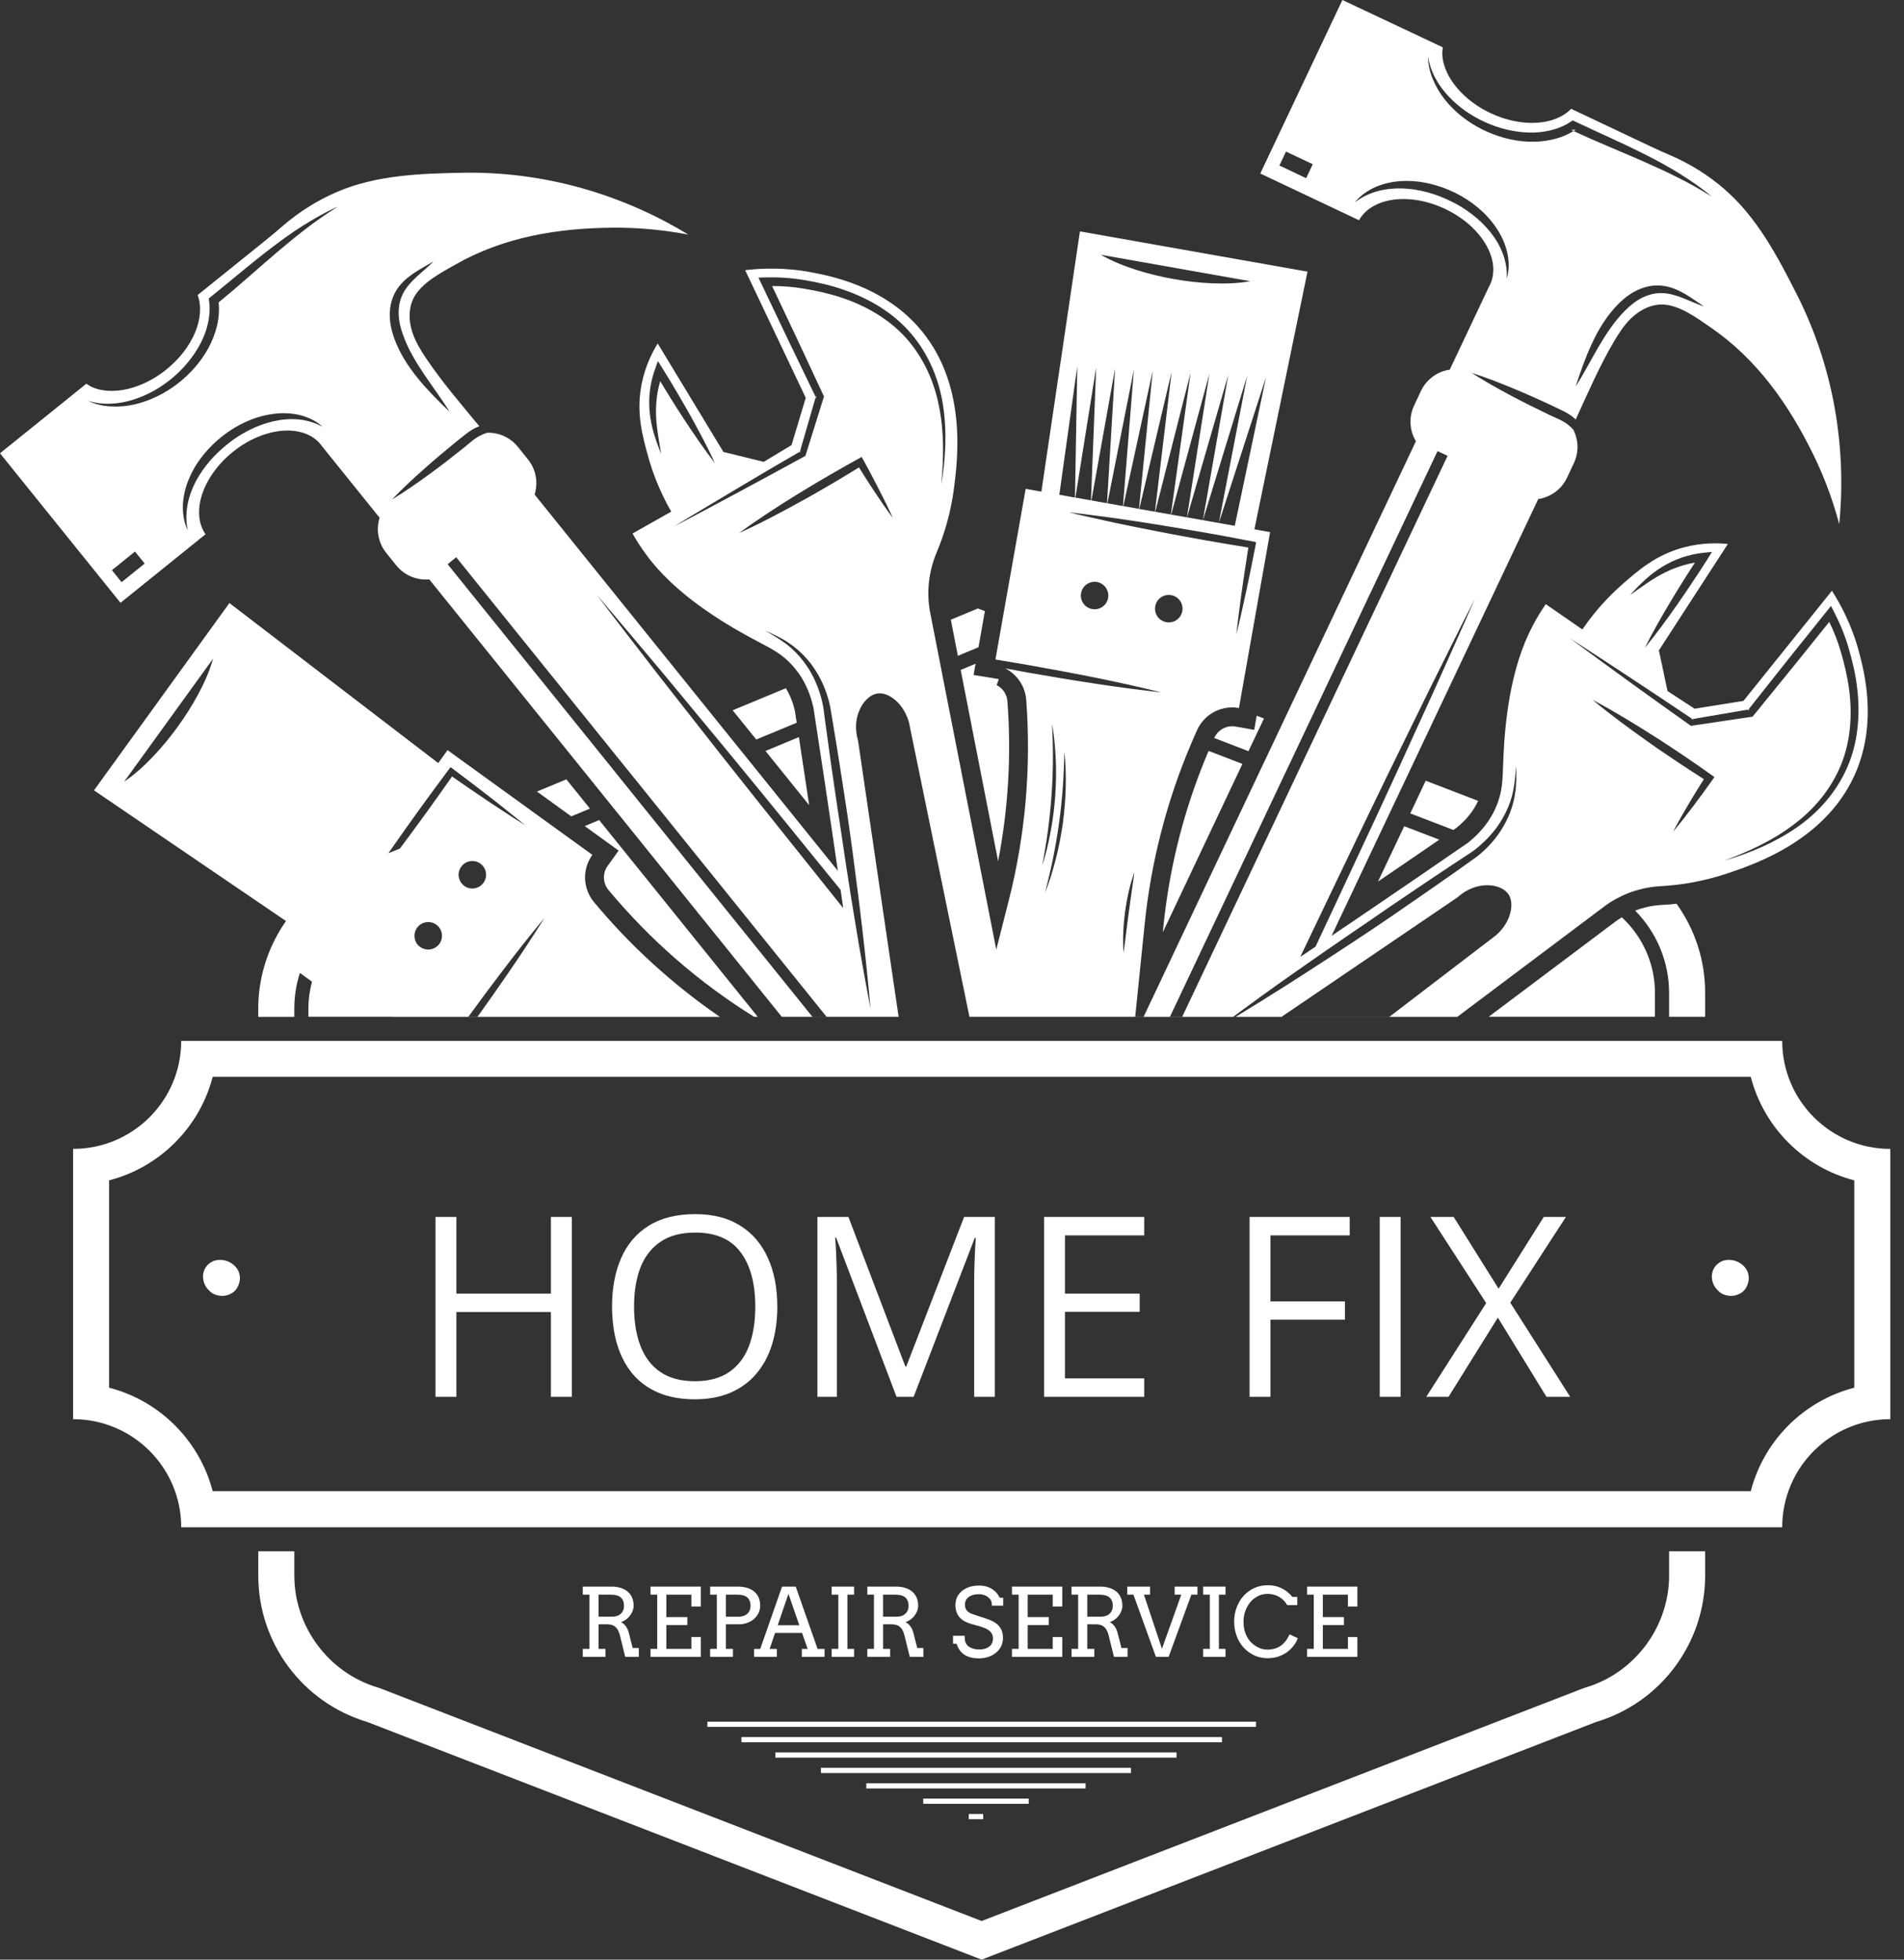 <svg width="68" height="70" viewBox="0 0 68 70" fill="none" xmlns="http://www.w3.org/2000/svg">
<rect x="0" y="0" width="68" height="70" fill="#333333" stroke="none"/>
<g clip-path="url(#clip0_214_408)">
<path d="M49.215 31.489C49.949 30.991 50.678 30.492 51.402 29.994L50.151 29.513L49.215 31.489Z" fill="white"/>
<path d="M11.014 36.32H12.877H14.024L14.025 36.322H16.727H17.052H17.053H25.707H25.71C25.71 36.322 25.71 36.322 25.71 36.32H25.704C24.026 35.166 22.519 33.79 21.216 32.227C20.812 31.741 20.787 31.046 21.156 30.536L20.152 29.81L19.672 29.464L18.447 28.577L15.984 26.796L15.651 27.258L8.193 21.541L3.357 28.232L10.215 32.901C10.084 33.084 9.967 33.276 9.862 33.475C9.451 34.246 9.223 35.122 9.223 36.037V36.322H10.51V36.037C10.51 35.592 10.579 35.161 10.711 34.754L11.143 35.067C11.06 35.376 11.014 35.702 11.014 36.037V36.32ZM15.691 33.716C15.532 33.935 15.226 33.983 15.005 33.826C14.786 33.667 14.737 33.359 14.896 33.14C15.054 32.921 15.362 32.87 15.581 33.029C15.802 33.189 15.851 33.495 15.691 33.716ZM17.052 36.32H16.728C17.137 35.755 17.552 35.195 17.977 34.641C18.453 34.013 18.943 33.394 19.448 32.786C19.028 33.455 18.594 34.114 18.147 34.764C17.788 35.289 17.422 35.804 17.055 36.32H17.052ZM17.267 31.535C17.108 31.754 16.802 31.804 16.581 31.645C16.485 31.576 16.422 31.478 16.395 31.372C16.358 31.234 16.382 31.083 16.473 30.96C16.63 30.741 16.938 30.69 17.157 30.849C17.215 30.891 17.26 30.942 17.293 31C17.389 31.162 17.385 31.372 17.267 31.535ZM16.017 27.501L16.089 27.403L16.186 27.473C16.62 27.798 17.052 28.127 17.481 28.46C17.627 28.572 17.771 28.684 17.914 28.8C17.982 28.854 18.051 28.91 18.12 28.965C18.333 29.135 18.546 29.303 18.754 29.479C18.524 29.337 18.296 29.186 18.068 29.038C17.974 28.978 17.88 28.917 17.786 28.854C17.652 28.767 17.52 28.678 17.388 28.589C16.971 28.309 16.555 28.026 16.144 27.736C15.851 28.16 15.549 28.578 15.25 28.996C14.93 29.434 14.611 29.874 14.285 30.309L13.87 30.479C13.936 30.383 14.002 30.289 14.069 30.194C14.385 29.738 14.71 29.291 15.033 28.839C15.36 28.391 15.684 27.942 16.017 27.501ZM7.072 24.811C6.855 25.213 6.611 25.595 6.347 25.96C6.082 26.326 5.795 26.677 5.481 27.008C5.169 27.337 4.833 27.652 4.434 27.922L7.61 23.528C7.48 23.994 7.286 24.409 7.072 24.811Z" fill="white"/>
<path d="M28.532 26.329L27.339 26.825L28.899 28.762C28.778 27.953 28.657 27.141 28.532 26.329Z" fill="white"/>
<path d="M34.771 24.11L34.841 23.709L34.31 23.931L35.647 30.763C36.011 28.883 36.125 26.968 35.979 25.051C35.963 24.805 35.814 24.584 35.596 24.474L35.67 24.258C35.594 24.246 34.771 24.11 34.771 24.11Z" fill="white"/>
<path d="M27.061 36.32L21.398 29.293L20.882 29.508L22.095 30.384L21.702 30.929C21.514 31.19 21.526 31.546 21.735 31.796C23.219 33.577 24.967 35.101 26.932 36.321H27.061V36.32Z" fill="white"/>
<path d="M41.549 33.098L41.529 33.301L44.372 27.288L43.164 26.823C42.31 28.826 41.769 30.934 41.549 33.098Z" fill="white"/>
<path d="M57.922 32.767C57.844 32.813 57.77 32.864 57.697 32.917L53.167 36.32H59.105V35.461C59.106 34.42 58.657 33.447 57.922 32.767Z" fill="white"/>
<path d="M21.069 28.884L20.227 27.839L19.177 28.275L20.402 29.161L21.069 28.884Z" fill="white"/>
<path d="M28.067 24.583L26.166 25.372L27.009 26.416L28.454 25.816C28.434 25.682 28.413 25.546 28.393 25.412C28.324 25.104 28.215 24.827 28.067 24.583Z" fill="white"/>
<path d="M34.21 23.427L34.944 23.121H34.946L35.174 21.83L34.924 21.735L33.958 22.136L34.21 23.427Z" fill="white"/>
<path d="M45.141 25.666L44.882 25.566L44.793 26.071L44.13 25.954C44.09 25.946 44.05 25.941 44.007 25.941C43.732 25.941 43.481 26.106 43.364 26.359L43.363 26.361L44.588 26.833L45.141 25.666Z" fill="white"/>
<path d="M52.013 29.573C52.366 29.291 52.627 28.966 52.79 28.608L50.918 27.888L50.367 29.055L51.905 29.646C51.94 29.623 51.977 29.598 52.013 29.573Z" fill="white"/>
<path d="M60.898 36.322V35.46C60.898 34.291 60.525 33.187 59.876 32.282C59.703 32.302 59.529 32.317 59.353 32.325C59.02 32.343 58.699 32.412 58.399 32.528C59.154 33.293 59.61 34.341 59.61 35.459V36.321H60.898V36.322Z" fill="white"/>
<path d="M59.611 56.279C59.611 58.109 58.386 59.754 56.634 60.278L56.585 60.293L56.538 60.31L35.059 68.62L13.585 60.31L13.537 60.293L13.488 60.278C11.736 59.754 10.511 58.109 10.511 56.279V55.413H9.224V56.279C9.224 58.693 10.806 60.821 13.119 61.511L35.059 70L57.002 61.511C59.315 60.82 60.898 58.693 60.898 56.279V55.413H59.61V56.279H59.611Z" fill="white"/>
<path d="M63.65 37.18H6.472C6.472 38.246 6.04 39.21 5.341 39.91C4.641 40.607 3.676 41.039 2.61 41.039V50.694C4.742 50.694 6.472 52.422 6.472 54.556H63.65C63.65 53.49 64.082 52.523 64.782 51.825C65.48 51.128 66.445 50.694 67.512 50.694V41.04C65.379 41.04 63.65 39.312 63.65 37.18ZM66.224 49.57C64.418 50.035 62.994 51.461 62.527 53.267H7.596C7.127 51.461 5.703 50.034 3.896 49.57V42.163C5.702 41.698 7.127 40.272 7.596 38.466H62.527C62.994 40.272 64.418 41.699 66.224 42.163V49.57Z" fill="white"/>
<path d="M8.29 45.142C8.209 45.084 8.119 45.044 8.022 45.022C7.926 45.001 7.829 44.998 7.729 45.015C7.628 45.035 7.538 45.078 7.457 45.148C7.388 45.204 7.336 45.275 7.3 45.356C7.266 45.44 7.248 45.526 7.25 45.614C7.253 45.704 7.272 45.792 7.31 45.877C7.349 45.964 7.404 46.041 7.477 46.107C7.537 46.173 7.615 46.223 7.709 46.253C7.805 46.285 7.9 46.296 7.998 46.287C8.095 46.279 8.189 46.248 8.277 46.195C8.367 46.144 8.436 46.071 8.485 45.974C8.545 45.857 8.573 45.743 8.569 45.638C8.565 45.535 8.539 45.438 8.489 45.355C8.44 45.272 8.374 45.2 8.29 45.142Z" fill="white"/>
<path d="M62.178 45.142C62.096 45.084 62.006 45.044 61.91 45.022C61.813 45.001 61.716 44.998 61.616 45.015C61.515 45.035 61.425 45.078 61.344 45.148C61.275 45.204 61.224 45.275 61.187 45.356C61.153 45.44 61.136 45.526 61.137 45.614C61.14 45.704 61.159 45.792 61.197 45.877C61.236 45.964 61.292 46.041 61.365 46.107C61.424 46.173 61.502 46.223 61.596 46.253C61.692 46.285 61.787 46.296 61.886 46.287C61.982 46.279 62.076 46.248 62.164 46.195C62.255 46.144 62.323 46.071 62.373 45.974C62.432 45.857 62.46 45.743 62.456 45.638C62.452 45.535 62.426 45.438 62.377 45.355C62.328 45.271 62.261 45.2 62.178 45.142Z" fill="white"/>
<path d="M20.813 58.899V59.183H21.626V58.899H21.376V58.022H21.698C21.819 58.022 21.915 58.054 21.984 58.12C22.055 58.185 22.107 58.285 22.142 58.422L22.328 59.183H22.817L22.814 58.868H22.596L22.457 58.323C22.445 58.276 22.43 58.231 22.408 58.189C22.388 58.148 22.365 58.111 22.341 58.079C22.315 58.047 22.289 58.019 22.261 57.996C22.232 57.974 22.205 57.956 22.178 57.944C22.244 57.922 22.304 57.891 22.358 57.85C22.414 57.81 22.46 57.763 22.5 57.711C22.542 57.658 22.572 57.602 22.596 57.541C22.618 57.479 22.629 57.418 22.629 57.354C22.629 57.243 22.611 57.146 22.571 57.061C22.533 56.976 22.479 56.905 22.41 56.849C22.341 56.793 22.26 56.75 22.165 56.721C22.071 56.692 21.968 56.675 21.856 56.675H20.813V56.963H21.05V58.899H20.813ZM21.376 56.963H21.818C21.98 56.963 22.1 56.997 22.174 57.066C22.248 57.136 22.286 57.233 22.286 57.357C22.286 57.423 22.276 57.478 22.254 57.529C22.232 57.578 22.203 57.618 22.165 57.652C22.127 57.684 22.082 57.71 22.029 57.725C21.977 57.742 21.919 57.75 21.856 57.75H21.376V56.963Z" fill="white"/>
<path d="M23.234 58.899V59.184H25.03V58.476H24.692V58.899H23.798V58.049H24.548V57.764H23.798V56.963H24.692V57.386H25.03V56.675H23.234V56.963H23.472V58.899H23.234Z" fill="white"/>
<path d="M25.361 58.899V59.183H26.176V58.899H25.925V58.022H26.37C26.486 58.022 26.592 58.005 26.689 57.969C26.782 57.935 26.866 57.886 26.933 57.827C27.002 57.765 27.054 57.695 27.093 57.613C27.131 57.531 27.149 57.446 27.149 57.354C27.149 57.243 27.131 57.146 27.093 57.061C27.054 56.976 27 56.905 26.932 56.849C26.863 56.793 26.782 56.75 26.687 56.721C26.593 56.692 26.488 56.675 26.376 56.675H25.362V56.963H25.601V58.899H25.361ZM25.925 56.963H26.334C26.499 56.963 26.618 56.997 26.694 57.066C26.767 57.135 26.805 57.231 26.805 57.354C26.805 57.419 26.795 57.477 26.773 57.526C26.752 57.576 26.723 57.616 26.684 57.65C26.646 57.682 26.602 57.708 26.548 57.724C26.496 57.742 26.438 57.751 26.375 57.751H25.925V56.963Z" fill="white"/>
<path d="M28.636 59.184H29.448V58.9H29.199L28.419 56.676H27.93L27.151 58.9H26.932V59.184H27.746V58.9H27.487L27.681 58.33H28.645L28.845 58.9H28.636V59.184H28.636ZM27.775 58.056L28.159 56.934L28.548 58.056H27.775Z" fill="white"/>
<path d="M29.701 58.899V59.184H30.503V58.899H30.264V56.963H30.503V56.675H29.701V56.963H29.94V58.899H29.701Z" fill="white"/>
<path d="M30.975 58.899V59.183H31.79V58.899H31.539V58.022H31.86C31.982 58.022 32.078 58.054 32.148 58.12C32.217 58.185 32.27 58.285 32.304 58.422L32.491 59.183H32.98L32.976 58.868H32.759L32.62 58.323C32.609 58.276 32.592 58.231 32.571 58.189C32.551 58.148 32.529 58.111 32.503 58.079C32.478 58.047 32.453 58.019 32.424 57.996C32.396 57.974 32.367 57.956 32.341 57.944C32.406 57.922 32.466 57.891 32.522 57.85C32.576 57.81 32.623 57.763 32.664 57.711C32.704 57.658 32.735 57.602 32.758 57.541C32.78 57.479 32.792 57.418 32.792 57.354C32.792 57.243 32.772 57.146 32.734 57.061C32.694 56.976 32.64 56.905 32.572 56.849C32.503 56.793 32.421 56.75 32.327 56.721C32.233 56.692 32.129 56.675 32.019 56.675H30.975V56.963H31.213V58.899H30.975ZM31.538 56.963H31.979C32.142 56.963 32.261 56.997 32.336 57.066C32.412 57.136 32.448 57.233 32.448 57.357C32.448 57.423 32.437 57.478 32.417 57.529C32.396 57.578 32.365 57.618 32.327 57.652C32.289 57.684 32.244 57.71 32.191 57.725C32.138 57.742 32.08 57.75 32.019 57.75H31.538V56.963Z" fill="white"/>
<path d="M35.334 58.816C35.291 58.849 35.24 58.874 35.181 58.893C35.121 58.911 35.052 58.92 34.978 58.92C34.9 58.92 34.83 58.911 34.767 58.894C34.701 58.876 34.647 58.851 34.6 58.818C34.554 58.784 34.519 58.742 34.493 58.691C34.465 58.64 34.453 58.553 34.453 58.431H34.037V58.715H34.162C34.183 58.782 34.212 58.847 34.251 58.908C34.287 58.971 34.338 59.028 34.399 59.077C34.462 59.126 34.538 59.166 34.631 59.195C34.721 59.224 34.831 59.238 34.962 59.238C35.087 59.238 35.202 59.219 35.307 59.183C35.413 59.145 35.503 59.094 35.58 59.029C35.657 58.964 35.714 58.889 35.758 58.8C35.799 58.711 35.821 58.615 35.821 58.512C35.821 58.416 35.807 58.331 35.781 58.259C35.754 58.187 35.714 58.121 35.662 58.067C35.611 58.011 35.545 57.962 35.47 57.922C35.392 57.881 35.303 57.844 35.204 57.812L34.869 57.703C34.825 57.687 34.78 57.672 34.731 57.656C34.684 57.642 34.639 57.619 34.599 57.593C34.561 57.565 34.527 57.53 34.501 57.486C34.475 57.441 34.463 57.383 34.463 57.308C34.463 57.261 34.472 57.215 34.494 57.17C34.515 57.125 34.546 57.087 34.587 57.054C34.627 57.02 34.679 56.995 34.743 56.975C34.806 56.956 34.879 56.946 34.962 56.946C35.015 56.946 35.065 56.953 35.116 56.967C35.166 56.98 35.212 57 35.255 57.027C35.297 57.053 35.337 57.09 35.371 57.137C35.408 57.186 35.424 57.258 35.424 57.356H35.829V57.073H35.706C35.674 57.007 35.634 56.95 35.589 56.895C35.541 56.843 35.487 56.797 35.426 56.759C35.365 56.721 35.296 56.69 35.221 56.67C35.145 56.649 35.062 56.638 34.973 56.638C34.837 56.638 34.716 56.656 34.611 56.692C34.506 56.728 34.418 56.777 34.345 56.84C34.271 56.903 34.217 56.976 34.178 57.059C34.142 57.145 34.122 57.233 34.122 57.329C34.122 57.425 34.135 57.508 34.16 57.58C34.186 57.653 34.222 57.716 34.269 57.769C34.316 57.822 34.372 57.87 34.437 57.906C34.505 57.944 34.577 57.975 34.656 58L35.018 58.101C35.065 58.118 35.116 58.135 35.168 58.155C35.22 58.177 35.269 58.204 35.313 58.236C35.359 58.269 35.395 58.309 35.422 58.356C35.451 58.403 35.463 58.461 35.463 58.528C35.463 58.587 35.453 58.644 35.431 58.69C35.408 58.742 35.376 58.781 35.334 58.816Z" fill="white"/>
<path d="M36.141 58.899V59.184H37.938V58.476H37.598V58.899H36.703V58.049H37.457V57.764H36.703V56.963H37.598V57.386H37.938V56.675H36.141V56.963H36.38V58.899H36.141Z" fill="white"/>
<path d="M38.269 58.899V59.183H39.082V58.899H38.831V58.022H39.154C39.275 58.022 39.37 58.054 39.44 58.12C39.511 58.185 39.563 58.285 39.596 58.422L39.784 59.183H40.271L40.27 58.868H40.052L39.913 58.323C39.901 58.276 39.884 58.231 39.864 58.189C39.844 58.148 39.821 58.111 39.797 58.079C39.771 58.047 39.745 58.019 39.717 57.996C39.688 57.974 39.661 57.956 39.634 57.944C39.697 57.922 39.76 57.891 39.813 57.85C39.87 57.81 39.916 57.763 39.956 57.711C39.996 57.658 40.028 57.602 40.05 57.541C40.073 57.479 40.084 57.418 40.084 57.354C40.084 57.243 40.064 57.146 40.026 57.061C39.988 56.976 39.934 56.905 39.865 56.849C39.796 56.793 39.715 56.75 39.62 56.721C39.526 56.692 39.423 56.675 39.311 56.675H38.268V56.963H38.505V58.899H38.269ZM38.831 56.963H39.272C39.434 56.963 39.554 56.997 39.63 57.066C39.704 57.136 39.742 57.233 39.742 57.357C39.742 57.423 39.731 57.478 39.71 57.529C39.688 57.578 39.659 57.618 39.621 57.652C39.583 57.684 39.538 57.71 39.485 57.725C39.433 57.742 39.375 57.75 39.312 57.75H38.831V56.963Z" fill="white"/>
<path d="M41.074 56.675H40.26V56.963H40.48L41.283 59.184H41.737L42.549 56.963H42.767V56.675H41.952V56.963H42.189L41.498 58.896L40.855 56.963H41.074V56.675Z" fill="white"/>
<path d="M42.969 58.899V59.184H43.769V58.899H43.532V56.963H43.769V56.675H42.969V56.963H43.208V58.899H42.969Z" fill="white"/>
<path d="M44.652 57.233C44.728 57.142 44.819 57.07 44.923 57.015C45.03 56.961 45.146 56.934 45.274 56.934C45.424 56.934 45.56 56.971 45.681 57.041C45.804 57.113 45.902 57.213 45.974 57.338H46.331V57.043H46.155C46.099 56.972 46.032 56.907 45.954 56.847C45.876 56.787 45.783 56.735 45.67 56.691C45.559 56.648 45.428 56.626 45.273 56.626C45.102 56.626 44.942 56.66 44.794 56.727C44.647 56.795 44.521 56.888 44.414 57.005C44.307 57.123 44.226 57.261 44.166 57.42C44.106 57.578 44.077 57.748 44.077 57.925C44.077 58.105 44.106 58.275 44.166 58.437C44.226 58.6 44.311 58.741 44.423 58.861C44.535 58.98 44.662 59.071 44.805 59.136C44.95 59.202 45.105 59.233 45.277 59.233C45.454 59.233 45.618 59.2 45.765 59.132C45.912 59.064 46.036 58.974 46.136 58.864C46.236 58.753 46.308 58.637 46.349 58.519L46.058 58.382C45.966 58.573 45.857 58.713 45.727 58.798C45.599 58.881 45.447 58.925 45.273 58.925C45.144 58.925 45.03 58.898 44.927 58.844C44.824 58.791 44.735 58.724 44.66 58.645C44.587 58.563 44.527 58.464 44.48 58.343C44.434 58.223 44.411 58.084 44.411 57.926C44.411 57.794 44.431 57.669 44.474 57.55C44.519 57.428 44.577 57.323 44.652 57.233Z" fill="white"/>
<path d="M46.683 58.899V59.184H48.478V58.476H48.14V58.899H47.244V58.049H47.997V57.764H47.244V56.963H48.14V57.386H48.478V56.675H46.683V56.963H46.92V58.899H46.683Z" fill="white"/>
<path d="M40.544 36.322H40.546H40.844H44.041H44.129H45.769H45.791V36.32C45.794 36.313 45.798 36.308 45.8 36.3C45.993 36.168 46.189 36.036 46.385 35.904C48.275 34.62 50.164 33.337 52.053 32.054C52.733 31.435 53.612 31.555 53.874 31.944C54.096 32.276 53.964 32.936 53.438 33.402C52.165 34.376 50.897 35.346 49.624 36.319L40.544 36.322ZM49.623 36.322H52.048L52.05 36.32C53.798 35.006 55.546 33.694 57.295 32.38C57.315 32.366 57.336 32.349 57.356 32.334C57.508 32.226 57.667 32.13 57.834 32.047C58.292 31.813 58.799 31.682 59.316 31.654C59.327 31.654 59.338 31.652 59.35 31.652C60.026 31.613 60.842 31.487 61.723 31.189C62.715 30.854 65.311 29.973 66.313 27.506C67.037 25.721 66.573 23.969 66.396 23.3C66.14 22.334 65.739 21.593 65.426 21.102C64.373 22.415 63.319 23.727 62.266 25.037C61.62 25.14 61.17 25.213 60.523 25.316C60.199 25.106 59.876 24.894 59.554 24.684C59.434 24.119 59.365 23.796 59.246 23.233C60.068 21.966 60.888 20.699 61.709 19.432C61.349 19.395 60.79 19.381 60.147 19.55C59.137 19.816 58.491 20.387 57.906 20.903C57.526 21.24 57.012 21.754 56.513 22.485C56.076 22.183 55.642 21.882 55.206 21.58C54.839 22.112 54.615 22.581 54.475 22.916C53.786 24.572 53.711 26.547 53.682 27.343C53.662 27.835 53.666 28.293 53.42 28.85C53.42 28.854 53.419 28.856 53.417 28.859C53.207 29.331 52.905 29.679 52.635 29.927C52.557 29.997 52.484 30.059 52.415 30.114C52.332 30.172 52.246 30.23 52.163 30.285C50.972 31.107 49.773 31.927 48.564 32.747C48.227 32.975 47.891 33.203 47.556 33.429L49.524 29.27L49.741 28.812L50.293 27.647L54.937 17.827C55.369 17.761 55.764 17.49 55.966 17.064L56.208 16.547C56.397 16.15 56.375 15.709 56.188 15.346C56.138 15.287 56.078 15.233 56.017 15.184C55.926 15.107 55.821 15.048 55.716 14.995L55.355 14.83C54.879 14.601 54.402 14.367 53.936 14.117C53.469 13.867 53.008 13.608 52.557 13.319C53.068 13.482 53.562 13.674 54.051 13.878C54.539 14.079 55.023 14.298 55.501 14.523L55.859 14.696C55.988 14.765 56.116 14.839 56.223 14.937C56.24 14.953 56.26 14.969 56.275 14.986C56.701 14.053 57.115 13.103 57.623 12.229C57.803 11.923 57.994 11.623 58.25 11.373C58.574 11.06 59.019 10.837 59.467 10.883C60.045 10.941 60.627 11.374 61.091 11.693C62.743 12.825 63.878 14.441 64.751 16.217C65.026 16.776 65.394 17.625 65.688 18.72C65.798 17.594 65.813 16.135 65.509 14.483C65.252 13.097 64.8 11.752 64.161 10.494C63.477 9.147 62.749 7.766 61.591 6.76C61.017 6.262 60.371 5.858 59.675 5.556C59.445 5.457 59.215 5.355 58.989 5.248L56.113 3.887C55.537 4.483 54.352 4.57 53.229 4.039C52.905 3.886 52.601 3.688 52.337 3.449C52.101 3.235 51.893 2.99 51.741 2.713C51.613 2.474 51.519 2.206 51.51 1.933C51.506 1.852 51.522 1.77 51.53 1.691L47.943 0L45.01 6.198L48.536 7.867C48.995 7.049 50.344 6.863 51.609 7.462C52.913 8.077 53.631 9.293 53.214 10.172C53.207 10.189 53.196 10.205 53.187 10.222L51.777 13.204C51.345 13.268 50.95 13.541 50.747 13.967L50.505 14.483C50.303 14.908 50.343 15.386 50.568 15.762L45.77 25.908L45.219 27.073L45.001 27.531L40.844 36.32H40.545H40.543L40.879 33.029C41.105 30.805 41.664 28.631 42.534 26.581C42.6 26.425 42.666 26.271 42.735 26.119C42.741 26.107 42.747 26.092 42.753 26.08C42.995 25.544 43.546 25.225 44.124 25.274C44.125 25.274 44.125 25.274 44.127 25.274C44.167 25.277 44.207 25.283 44.248 25.291L45.361 19.007L44.8 18.907L46.697 9.703L38.569 8.265L37.192 17.562L36.631 17.462L35.813 22.077L35.585 23.368L35.551 23.558C35.862 23.608 36.173 23.661 36.485 23.714C36.487 23.714 36.487 23.715 36.489 23.715C36.608 23.735 36.726 23.755 36.845 23.777C37.622 23.916 38.397 24.059 39.169 24.216C39.942 24.372 40.713 24.544 41.48 24.733C40.694 24.645 39.913 24.544 39.132 24.423C38.673 24.354 38.213 24.28 37.755 24.204L37.754 24.202C37.435 24.15 37.117 24.095 36.798 24.04C36.499 23.986 36.201 23.931 35.902 23.875C36.056 23.953 36.192 24.057 36.302 24.184H36.304C36.501 24.405 36.628 24.689 36.651 25.002C36.832 27.408 36.622 29.829 36.026 32.172L35.581 33.921C34.946 30.679 34.309 27.437 33.673 24.195L33.575 23.69C33.49 23.261 33.405 22.83 33.322 22.401C33.288 22.23 33.255 22.056 33.221 21.884C33.08 21.166 33.167 20.423 33.447 19.746C33.712 19.117 33.964 18.316 34.079 17.379C34.209 16.34 34.547 13.618 32.763 11.642C31.471 10.211 29.692 9.866 29.013 9.734C28.032 9.544 27.19 9.582 26.613 9.651C27.335 11.171 28.056 12.689 28.777 14.21C28.589 14.836 28.457 15.273 28.269 15.9C27.938 16.099 27.608 16.299 27.277 16.498C26.718 16.36 26.395 16.28 25.836 16.143C25.053 14.85 24.272 13.56 23.49 12.27C23.298 12.577 23.043 13.073 22.914 13.726C22.713 14.751 22.947 15.581 23.156 16.334C23.292 16.821 23.533 17.509 23.973 18.276C23.511 18.537 23.049 18.797 22.59 19.058C22.907 19.619 23.233 20.028 23.472 20.299C24.665 21.64 26.409 22.568 27.112 22.941C27.55 23.174 27.966 23.371 28.36 23.84C28.494 23.997 28.605 24.16 28.695 24.321C28.893 24.678 28.995 25.024 29.053 25.289C29.066 25.376 29.081 25.462 29.093 25.55C29.121 25.72 29.146 25.891 29.171 26.064C29.367 27.338 29.559 28.617 29.747 29.902C29.807 30.304 29.865 30.706 29.923 31.107L26.69 27.095L26.359 26.686L25.517 25.64L19.093 17.666C19.223 17.248 19.151 16.773 18.854 16.408L18.497 15.963C18.22 15.621 17.812 15.448 17.405 15.457C17.329 15.479 17.255 15.508 17.185 15.543C17.076 15.592 16.978 15.661 16.884 15.731L16.578 15.984C16.163 16.314 15.748 16.641 15.319 16.951C14.89 17.263 14.455 17.566 13.999 17.845C14.367 17.457 14.756 17.096 15.154 16.745C15.546 16.394 15.956 16.054 16.365 15.72L16.678 15.474C16.796 15.387 16.917 15.304 17.053 15.252C17.074 15.243 17.098 15.233 17.12 15.226C16.466 14.437 15.792 13.65 15.225 12.81C15.028 12.517 14.842 12.212 14.729 11.876C14.586 11.445 14.581 10.949 14.818 10.563C15.122 10.069 15.766 9.735 16.255 9.456C17.992 8.462 19.941 8.144 21.921 8.133C22.544 8.129 23.468 8.168 24.583 8.379C23.617 7.791 22.31 7.141 20.69 6.696C19.331 6.324 17.923 6.144 16.511 6.171C15.001 6.2 13.442 6.252 12.033 6.857C11.335 7.157 10.69 7.563 10.113 8.059C9.923 8.221 9.731 8.385 9.537 8.543L7.059 10.539C7.346 11.316 6.908 12.421 5.941 13.2C5.661 13.426 5.351 13.612 5.019 13.746C4.727 13.866 4.413 13.945 4.098 13.96C3.827 13.973 3.544 13.94 3.294 13.83C3.22 13.798 3.151 13.749 3.084 13.707L0 16.192L4.304 21.533L7.341 19.084C6.806 18.315 7.227 17.021 8.316 16.143C9.438 15.239 10.845 15.121 11.456 15.88C11.467 15.894 11.476 15.91 11.488 15.925L13.557 18.493C13.427 18.911 13.499 19.385 13.796 19.753L14.153 20.196C14.45 20.563 14.897 20.735 15.332 20.697L20.87 27.57L21.712 28.615L22.041 29.024H22.043L27.919 36.319H27.921V36.321H29.015H29.521H30.654H32.094H49.623V36.322ZM46.649 6.365L45.693 5.912L45.929 5.414L46.884 5.866L46.649 6.365ZM59.345 10.47C58.844 10.459 58.384 10.733 58.027 11.107C57.658 11.476 57.365 11.923 57.092 12.386C56.82 12.851 56.571 13.34 56.274 13.804C56.444 13.282 56.623 12.764 56.859 12.262C57.09 11.761 57.389 11.276 57.788 10.867C57.988 10.668 58.223 10.479 58.493 10.357C58.761 10.234 59.068 10.17 59.363 10.207C59.66 10.237 59.929 10.357 60.17 10.494C60.411 10.637 60.63 10.796 60.859 10.949C60.34 10.772 59.852 10.474 59.345 10.47ZM51.738 3.444C52.107 3.839 52.563 4.15 53.053 4.369C53.544 4.59 54.072 4.72 54.603 4.735C55.13 4.749 55.664 4.634 56.09 4.353L56.172 4.301L56.255 4.341C57.087 4.737 57.939 5.105 58.771 5.528C59.189 5.736 59.598 5.963 59.994 6.207C60.389 6.456 60.776 6.718 61.131 7.019C60.734 6.775 60.334 6.543 59.919 6.341C59.507 6.131 59.087 5.941 58.664 5.754C57.847 5.396 57.014 5.061 56.197 4.681C55.711 4.981 55.136 5.081 54.592 5.061C54.011 5.039 53.446 4.874 52.932 4.621C52.421 4.363 51.959 4.006 51.603 3.559C51.426 3.336 51.279 3.088 51.173 2.828C51.063 2.567 51 2.287 51.001 2.008C51.079 2.561 51.367 3.051 51.738 3.444ZM53.222 8.284C53.032 8.052 52.818 7.84 52.579 7.661C52.343 7.478 52.089 7.315 51.817 7.189C51.281 6.922 50.693 6.754 50.094 6.731C49.498 6.711 48.881 6.844 48.385 7.232C48.581 6.985 48.852 6.8 49.146 6.671C49.445 6.547 49.767 6.479 50.091 6.467C50.741 6.436 51.387 6.605 51.966 6.885C52.543 7.171 53.067 7.589 53.432 8.129C53.614 8.395 53.754 8.695 53.828 9.01C53.899 9.325 53.905 9.656 53.812 9.956C53.852 9.326 53.593 8.747 53.222 8.284ZM61.155 27.864C60.932 28.179 60.706 28.49 60.472 28.798C60.241 29.106 60.003 29.41 59.754 29.706C59.934 29.362 60.126 29.028 60.322 28.697C60.494 28.406 60.671 28.118 60.852 27.832C60.537 27.631 60.224 27.426 59.913 27.22C59.567 26.987 59.219 26.755 58.881 26.513C58.539 26.274 58.201 26.027 57.866 25.776C57.531 25.526 57.201 25.269 56.879 25C57.25 25.195 57.614 25.404 57.973 25.617C58.333 25.832 58.688 26.051 59.039 26.275C59.394 26.498 59.739 26.732 60.086 26.961C60.432 27.197 60.776 27.432 61.116 27.675L61.229 27.756L61.155 27.864ZM58.749 20.715C58.937 20.543 59.14 20.384 59.363 20.248C59.803 19.977 60.311 19.801 60.83 19.747L61.143 19.715L60.975 19.983C60.803 20.256 60.627 20.523 60.448 20.791C60.272 21.063 60.086 21.326 59.905 21.591C59.535 22.118 59.156 22.639 58.745 23.141C59.033 22.56 59.356 22.003 59.686 21.448C59.855 21.175 60.019 20.897 60.193 20.626C60.305 20.449 60.418 20.271 60.533 20.096C60.405 20.118 60.276 20.147 60.15 20.183C59.919 20.25 59.691 20.337 59.472 20.445C59.253 20.554 59.041 20.683 58.834 20.822C58.626 20.961 58.424 21.112 58.216 21.257C58.386 21.068 58.559 20.886 58.749 20.715ZM58.286 24.248L59.387 24.977L60.446 25.686L62.444 25.345L63.822 23.605L65.242 21.832L65.392 21.645L65.502 21.857C65.721 22.284 65.904 22.729 66.034 23.19C66.166 23.647 66.275 24.114 66.329 24.59C66.44 25.538 66.36 26.533 65.969 27.419C65.584 28.304 64.922 29.048 64.139 29.579C63.354 30.115 62.474 30.484 61.573 30.745C62.452 30.419 63.312 30.025 64.052 29.46C64.798 28.908 65.4 28.173 65.748 27.326C66.094 26.478 66.158 25.535 66.039 24.626C65.979 24.172 65.872 23.72 65.742 23.276C65.637 22.91 65.497 22.557 65.331 22.215L64.059 23.795L62.626 25.558L62.592 25.601L62.541 25.608L60.436 25.921L60.389 25.929L60.353 25.901L59.278 25.135L58.206 24.364C57.495 23.843 56.78 23.331 56.074 22.802C56.816 23.278 57.55 23.765 58.286 24.248ZM48.081 33.458C48.581 33.118 49.082 32.776 49.577 32.432C50.565 31.761 51.555 31.091 52.556 30.438C52.568 30.429 52.581 30.421 52.594 30.412C52.735 30.309 52.873 30.193 53.001 30.068C53.003 30.07 53.003 30.068 53.003 30.068C53.298 29.788 53.553 29.458 53.739 29.094C53.758 29.062 53.773 29.027 53.79 28.993C53.904 28.76 53.988 28.512 54.04 28.256C54.101 27.963 54.123 27.661 54.15 27.359C54.156 27.661 54.163 27.967 54.121 28.271C54.089 28.533 54.022 28.795 53.924 29.044C53.91 29.082 53.893 29.122 53.876 29.16C53.715 29.526 53.495 29.861 53.225 30.156C53.1 30.294 52.965 30.422 52.82 30.54C52.791 30.565 52.761 30.589 52.731 30.612C51.746 31.317 50.751 32.006 49.754 32.692C48.864 33.301 47.962 33.894 47.057 34.478C46.947 34.552 46.834 34.623 46.724 34.695C46.648 34.744 46.574 34.793 46.498 34.84C46.324 34.952 46.148 35.065 45.973 35.177C45.365 35.565 44.749 35.944 44.132 36.321H44.041C44.738 35.805 45.438 35.298 46.148 34.8C46.294 34.698 46.44 34.594 46.587 34.493C46.625 34.465 46.664 34.439 46.703 34.411C46.894 34.277 47.088 34.144 47.28 34.01C47.546 33.826 47.814 33.643 48.081 33.458ZM52.675 21.39C52.207 22.47 51.718 23.54 51.24 24.617L49.923 27.504L49.774 27.828C49.644 28.11 49.514 28.395 49.382 28.677C49.313 28.829 49.243 28.983 49.17 29.135C48.446 30.697 47.712 32.253 46.984 33.815C46.803 33.938 46.62 34.06 46.439 34.181C46.455 34.148 46.469 34.114 46.486 34.081C47.293 32.4 48.093 30.713 48.904 29.032C48.976 28.88 49.051 28.728 49.125 28.577C49.263 28.29 49.402 28.002 49.541 27.715L49.688 27.415L51.093 24.547C51.62 23.496 52.138 22.438 52.675 21.39ZM45.796 27.837L46.013 27.38L46.565 26.214L51.341 16.114L51.7 16.282L46.935 26.357L46.383 27.522L46.168 27.98L42.222 36.32H41.784L45.796 27.837ZM38.61 21.188C38.657 20.92 38.91 20.742 39.178 20.79C39.444 20.837 39.623 21.092 39.576 21.358C39.529 21.626 39.274 21.803 39.006 21.756C38.74 21.709 38.561 21.454 38.61 21.188ZM41.259 21.657C41.306 21.389 41.559 21.211 41.828 21.258C42.094 21.306 42.273 21.56 42.226 21.827C42.178 22.095 41.924 22.272 41.656 22.225C41.389 22.177 41.21 21.923 41.259 21.657ZM44.863 19.365L44.841 19.482C44.738 20.013 44.63 20.546 44.517 21.078C44.46 21.344 44.401 21.608 44.341 21.874C44.28 22.139 44.22 22.404 44.154 22.667C44.182 22.397 44.217 22.128 44.252 21.858C44.285 21.589 44.319 21.319 44.359 21.051C44.43 20.552 44.504 20.057 44.584 19.559C44.075 19.478 43.569 19.388 43.062 19.302C42.517 19.201 41.97 19.107 41.428 18.998C40.883 18.895 40.34 18.784 39.797 18.67C39.526 18.612 39.256 18.552 38.986 18.489C38.715 18.43 38.446 18.368 38.176 18.301C38.451 18.33 38.726 18.364 39.001 18.401C39.277 18.435 39.551 18.471 39.827 18.511C40.375 18.589 40.923 18.672 41.47 18.761C42.018 18.848 42.563 18.946 43.11 19.038C43.655 19.137 44.199 19.233 44.744 19.342L44.863 19.365ZM42.96 18.581L42.393 18.48L43.868 13.388L42.96 18.581ZM42.39 18.48L41.827 18.381L43.193 13.35L42.39 18.48ZM41.818 18.379L41.259 18.28L42.521 13.313L41.818 18.379ZM41.248 18.278L40.953 18.227L40.688 18.18L41.845 13.276L41.248 18.278ZM40.678 18.176L40.119 18.078L41.17 13.237L40.678 18.176ZM40.106 18.076L40.021 18.062L39.55 17.977L40.497 13.199L40.106 18.076ZM39.536 17.975L38.979 17.876L39.824 13.161L39.536 17.975ZM44.099 18.782L43.529 18.681L42.962 18.581L44.542 13.425L43.529 18.681L45.218 13.463L44.099 18.782ZM44.654 10.045C44.18 10.13 43.721 10.137 43.267 10.119C42.81 10.099 42.36 10.046 41.916 9.967C41.471 9.889 41.031 9.782 40.595 9.645C40.163 9.506 39.733 9.341 39.315 9.1L44.654 10.045ZM39.149 13.123L38.964 17.874L38.407 17.774L39.149 13.123ZM38.474 13.085L38.392 17.773L37.833 17.673L38.474 13.085ZM37.575 25.853C37.647 26.273 37.686 26.698 37.706 27.126C37.726 27.553 37.717 27.982 37.688 28.409C37.657 28.834 37.607 29.259 37.527 29.68C37.487 29.89 37.444 30.099 37.395 30.308C37.341 30.514 37.287 30.72 37.222 30.923C37.258 30.713 37.3 30.505 37.331 30.294C37.367 30.085 37.399 29.876 37.427 29.664C37.481 29.244 37.528 28.822 37.555 28.399C37.588 27.978 37.601 27.554 37.604 27.128C37.607 26.704 37.592 26.279 37.575 25.853ZM37.824 29.392C37.884 28.972 37.925 28.551 37.958 28.127C37.988 27.703 38.003 27.28 38.014 26.853C38.06 27.278 38.071 27.706 38.061 28.132C38.052 28.559 38.014 28.986 37.959 29.409C37.897 29.832 37.819 30.255 37.712 30.667C37.658 30.875 37.6 31.079 37.539 31.284C37.47 31.486 37.403 31.69 37.323 31.887C37.374 31.681 37.428 31.475 37.475 31.267C37.524 31.06 37.571 30.854 37.611 30.646C37.694 30.23 37.768 29.812 37.824 29.392ZM40.18 32.573C40.214 32.333 40.256 32.092 40.31 31.855C40.362 31.616 40.437 31.383 40.511 31.151C40.488 31.395 40.448 31.634 40.413 31.873L40.314 32.592C40.246 33.071 40.196 33.55 40.127 34.034C40.09 33.547 40.119 33.057 40.18 32.573ZM32.094 36.32C32.007 35.732 31.92 35.146 31.833 34.556C31.804 34.351 31.773 34.145 31.743 33.939C31.709 33.705 31.674 33.472 31.64 33.239C31.309 30.98 30.976 28.719 30.645 26.459C30.533 26.081 30.559 25.728 30.663 25.445H30.665C30.8 25.067 31.075 24.81 31.34 24.771C31.508 24.748 31.704 24.808 31.885 24.938C32.131 25.11 32.352 25.411 32.462 25.8C33.182 29.307 33.903 32.813 34.623 36.321H32.094V36.32ZM23.906 14.151C23.796 13.973 23.686 13.796 23.579 13.615C23.542 13.742 23.511 13.868 23.488 13.997C23.447 14.236 23.427 14.478 23.428 14.723C23.43 14.967 23.454 15.214 23.49 15.461C23.524 15.709 23.571 15.955 23.611 16.207C23.515 15.971 23.426 15.735 23.355 15.49C23.283 15.245 23.227 14.994 23.204 14.735C23.15 14.219 23.214 13.686 23.392 13.194L23.497 12.899L23.666 13.167C23.837 13.44 24.003 13.716 24.165 13.992C24.332 14.27 24.487 14.55 24.649 14.83C24.96 15.394 25.266 15.962 25.537 16.55C25.141 16.038 24.779 15.504 24.424 14.966C24.25 14.696 24.073 14.426 23.906 14.151ZM26.334 17.447L27.47 16.773L28.568 16.133L29.133 14.183L28.168 12.183L27.191 10.133L27.088 9.917L27.327 9.91C27.805 9.897 28.286 9.928 28.759 10.011C29.228 10.09 29.695 10.196 30.147 10.357C31.048 10.668 31.908 11.175 32.534 11.911C33.164 12.645 33.546 13.564 33.683 14.501C33.824 15.442 33.772 16.394 33.614 17.319C33.705 16.385 33.723 15.438 33.538 14.527C33.366 13.617 32.966 12.752 32.356 12.07C31.74 11.39 30.922 10.919 30.052 10.631C29.616 10.486 29.164 10.385 28.708 10.311C28.335 10.245 27.953 10.217 27.575 10.217L28.443 12.052L29.404 14.11L29.428 14.159L29.413 14.21L28.778 16.241L28.764 16.285L28.724 16.307L27.566 16.938L26.404 17.566C25.626 17.981 24.853 18.401 24.071 18.806C24.82 18.347 25.579 17.9 26.334 17.447ZM26.398 19.039C26.735 18.791 27.081 18.554 27.43 18.324C27.779 18.095 28.133 17.87 28.487 17.651C28.842 17.43 29.202 17.22 29.562 17.008C29.922 16.8 30.285 16.591 30.651 16.391L30.774 16.323L30.84 16.44C31.024 16.778 31.207 17.117 31.38 17.461C31.556 17.803 31.728 18.148 31.886 18.501C31.656 18.192 31.438 17.873 31.225 17.551C31.037 17.269 30.856 16.985 30.677 16.697C30.36 16.896 30.04 17.084 29.718 17.276C29.358 17.486 28.998 17.697 28.632 17.896C28.266 18.101 27.899 18.298 27.528 18.49C27.156 18.683 26.78 18.868 26.398 19.039ZM30.177 30.646C30.09 30.047 30 29.448 29.908 28.851C29.763 27.879 29.622 26.906 29.493 25.932C29.467 25.76 29.446 25.586 29.424 25.414C29.415 25.362 29.41 25.309 29.403 25.257C29.335 24.889 29.216 24.52 29.043 24.178C28.951 23.992 28.84 23.815 28.715 23.65C28.539 23.413 28.331 23.198 28.095 23.015C27.857 22.834 27.593 22.682 27.335 22.526C27.608 22.653 27.886 22.777 28.142 22.947C28.399 23.116 28.632 23.32 28.835 23.555C28.982 23.725 29.108 23.91 29.221 24.104C29.417 24.448 29.558 24.824 29.645 25.219C29.651 25.251 29.656 25.284 29.662 25.317C29.691 25.486 29.72 25.657 29.747 25.827C29.914 26.819 30.067 27.812 30.219 28.805C30.38 29.87 30.519 30.939 30.654 32.009C30.67 32.141 30.686 32.274 30.703 32.406C30.713 32.494 30.724 32.583 30.735 32.672C30.761 32.879 30.784 33.084 30.809 33.291C30.914 34.197 31.008 35.108 31.089 36.018C30.893 35.003 30.711 33.986 30.546 32.969C30.515 32.793 30.486 32.616 30.459 32.441C30.451 32.393 30.445 32.348 30.437 32.301L30.436 32.3C30.397 32.07 30.362 31.84 30.327 31.608C30.327 31.608 30.327 31.607 30.325 31.605C30.275 31.285 30.228 30.965 30.177 30.646ZM23.597 23.949L25.13 25.801H25.131L25.848 26.668C25.895 26.726 25.942 26.781 25.989 26.84C26.101 26.976 26.214 27.111 26.324 27.247C27.564 28.754 28.79 30.275 30.022 31.788C30.052 32.005 30.083 32.222 30.114 32.437C30.09 32.408 30.066 32.379 30.043 32.35C28.718 30.683 27.381 29.027 26.061 27.355C25.951 27.219 25.842 27.082 25.735 26.944C25.705 26.906 25.676 26.868 25.645 26.829L24.91 25.892L23.467 24.051C22.751 23.117 22.025 22.191 21.317 21.252C22.085 22.145 22.836 23.05 23.597 23.949ZM16.294 19.905L22.069 27.073L22.913 28.118L23.242 28.527L29.52 36.32H29.014L22.862 28.686L22.533 28.277L21.691 27.231L15.986 20.153L16.294 19.905ZM14.163 10.359C14.323 10.106 14.547 9.915 14.775 9.76C15.008 9.607 15.247 9.476 15.484 9.336C15.098 9.727 14.617 10.037 14.392 10.489C14.164 10.938 14.211 11.471 14.392 11.954C14.562 12.448 14.838 12.906 15.136 13.355C15.437 13.802 15.768 14.238 16.056 14.708C15.659 14.329 15.272 13.941 14.922 13.512C14.573 13.083 14.265 12.606 14.072 12.066C13.98 11.8 13.913 11.506 13.919 11.21C13.927 10.915 14.002 10.611 14.163 10.359ZM9.757 15.05C9.467 15.119 9.183 15.22 8.917 15.356C8.65 15.488 8.394 15.648 8.161 15.836C7.689 16.203 7.279 16.66 6.997 17.188C6.72 17.716 6.572 18.328 6.706 18.946C6.568 18.664 6.519 18.336 6.533 18.013C6.551 17.691 6.63 17.373 6.761 17.076C7.016 16.477 7.448 15.969 7.954 15.57C8.462 15.174 9.067 14.886 9.711 14.792C10.031 14.743 10.361 14.749 10.678 14.82C10.991 14.893 11.292 15.033 11.523 15.247C10.97 14.937 10.336 14.917 9.757 15.05ZM3.14 14.316C3.674 14.484 4.24 14.441 4.754 14.278C5.272 14.117 5.749 13.843 6.16 13.498C6.572 13.152 6.92 12.732 7.165 12.262C7.407 11.793 7.535 11.263 7.469 10.757L7.457 10.66L7.529 10.602C8.249 10.025 8.951 9.418 9.693 8.854C10.062 8.569 10.444 8.299 10.839 8.048C11.235 7.803 11.638 7.569 12.066 7.38C11.673 7.63 11.289 7.889 10.925 8.173C10.557 8.454 10.202 8.751 9.85 9.048C9.171 9.628 8.507 10.231 7.808 10.803C7.87 11.37 7.709 11.93 7.453 12.414C7.178 12.926 6.786 13.364 6.333 13.713C5.878 14.061 5.355 14.321 4.798 14.448C4.521 14.511 4.235 14.535 3.953 14.517C3.672 14.502 3.392 14.439 3.14 14.316ZM4.821 19.702L5.167 20.131L4.343 20.796L3.998 20.367L4.821 19.702Z" fill="white"/>
<path d="M28.61 16.108L28.568 16.133L28.556 16.174L28.61 16.108Z" fill="white"/>
<path d="M29.147 14.131L29.133 14.183L29.155 14.231L29.147 14.131Z" fill="white"/>
<path d="M56.112 4.64C56.141 4.653 56.168 4.668 56.197 4.68C56.225 4.664 56.251 4.646 56.279 4.628L56.112 4.64Z" fill="white"/>
<path d="M60.483 25.712L60.445 25.687L60.4 25.694L60.483 25.712Z" fill="white"/>
<path d="M62.498 25.335L62.443 25.345L62.411 25.387L62.498 25.335Z" fill="white"/>
<path d="M35.114 64.798H34.598V64.984H35.114V64.798Z" fill="white"/>
<path d="M36.74 64.247H32.972V64.433H36.74V64.247Z" fill="white"/>
<path d="M38.771 63.699H30.94V63.885H38.771V63.699Z" fill="white"/>
<path d="M40.393 63.148H29.318V63.334H40.393V63.148Z" fill="white"/>
<path d="M42.019 62.599H27.692V62.785H42.019V62.599Z" fill="white"/>
<path d="M43.641 62.05H26.48V62.236H43.641V62.05Z" fill="white"/>
<path d="M44.858 61.499H25.263V61.685H44.858V61.499Z" fill="white"/>
<path d="M20.422 49.896H19.675V46.868H16.3V49.896H15.553V43.471H16.3V46.209H19.675V43.471H20.422V49.896ZM27.761 46.675C27.761 47.17 27.698 47.621 27.572 48.028C27.446 48.433 27.258 48.781 27.009 49.074C26.763 49.364 26.457 49.588 26.091 49.747C25.725 49.905 25.3 49.984 24.816 49.984C24.318 49.984 23.883 49.905 23.511 49.747C23.142 49.588 22.834 49.363 22.588 49.07C22.345 48.777 22.162 48.427 22.039 48.02C21.919 47.612 21.859 47.161 21.859 46.666C21.859 46.01 21.967 45.434 22.184 44.939C22.401 44.444 22.729 44.059 23.169 43.783C23.611 43.508 24.165 43.37 24.83 43.37C25.465 43.37 26 43.506 26.434 43.779C26.87 44.051 27.2 44.435 27.422 44.93C27.648 45.422 27.761 46.004 27.761 46.675ZM22.645 46.675C22.645 47.22 22.723 47.691 22.878 48.09C23.034 48.488 23.271 48.796 23.59 49.013C23.913 49.23 24.321 49.338 24.816 49.338C25.314 49.338 25.722 49.23 26.038 49.013C26.357 48.796 26.593 48.488 26.746 48.09C26.898 47.691 26.974 47.22 26.974 46.675C26.974 45.846 26.8 45.198 26.451 44.732C26.105 44.264 25.565 44.029 24.83 44.029C24.331 44.029 23.921 44.136 23.599 44.35C23.277 44.564 23.037 44.869 22.878 45.264C22.723 45.657 22.645 46.127 22.645 46.675ZM32.019 49.896L29.861 44.209H29.826C29.838 44.33 29.848 44.476 29.857 44.649C29.866 44.822 29.873 45.011 29.879 45.216C29.885 45.418 29.888 45.624 29.888 45.835V49.896H29.193V43.471H30.301L32.335 48.815H32.366L34.432 43.471H35.53V49.896H34.792V45.783C34.792 45.592 34.795 45.402 34.801 45.211C34.807 45.018 34.814 44.836 34.823 44.666C34.831 44.494 34.84 44.344 34.849 44.218H34.814L32.63 49.896H32.019ZM40.865 49.896H37.288V43.471H40.865V44.13H38.035V46.209H40.703V46.859H38.035V49.237H40.865V49.896ZM45.374 49.896H44.627V43.471H48.204V44.13H45.374V46.486H48.033V47.141H45.374V49.896ZM49.276 49.896V43.471H50.023V49.896H49.276ZM56.079 49.896H55.231L53.495 47.066L51.733 49.896H50.938L53.078 46.547L51.087 43.471H51.917L53.522 46.033L55.134 43.471H55.925L53.939 46.534L56.079 49.896Z" fill="white"/>
</g>
<defs>
<clipPath id="clip0_214_408">
<rect width="67.512" height="70" fill="white"/>
</clipPath>
</defs>
</svg>
